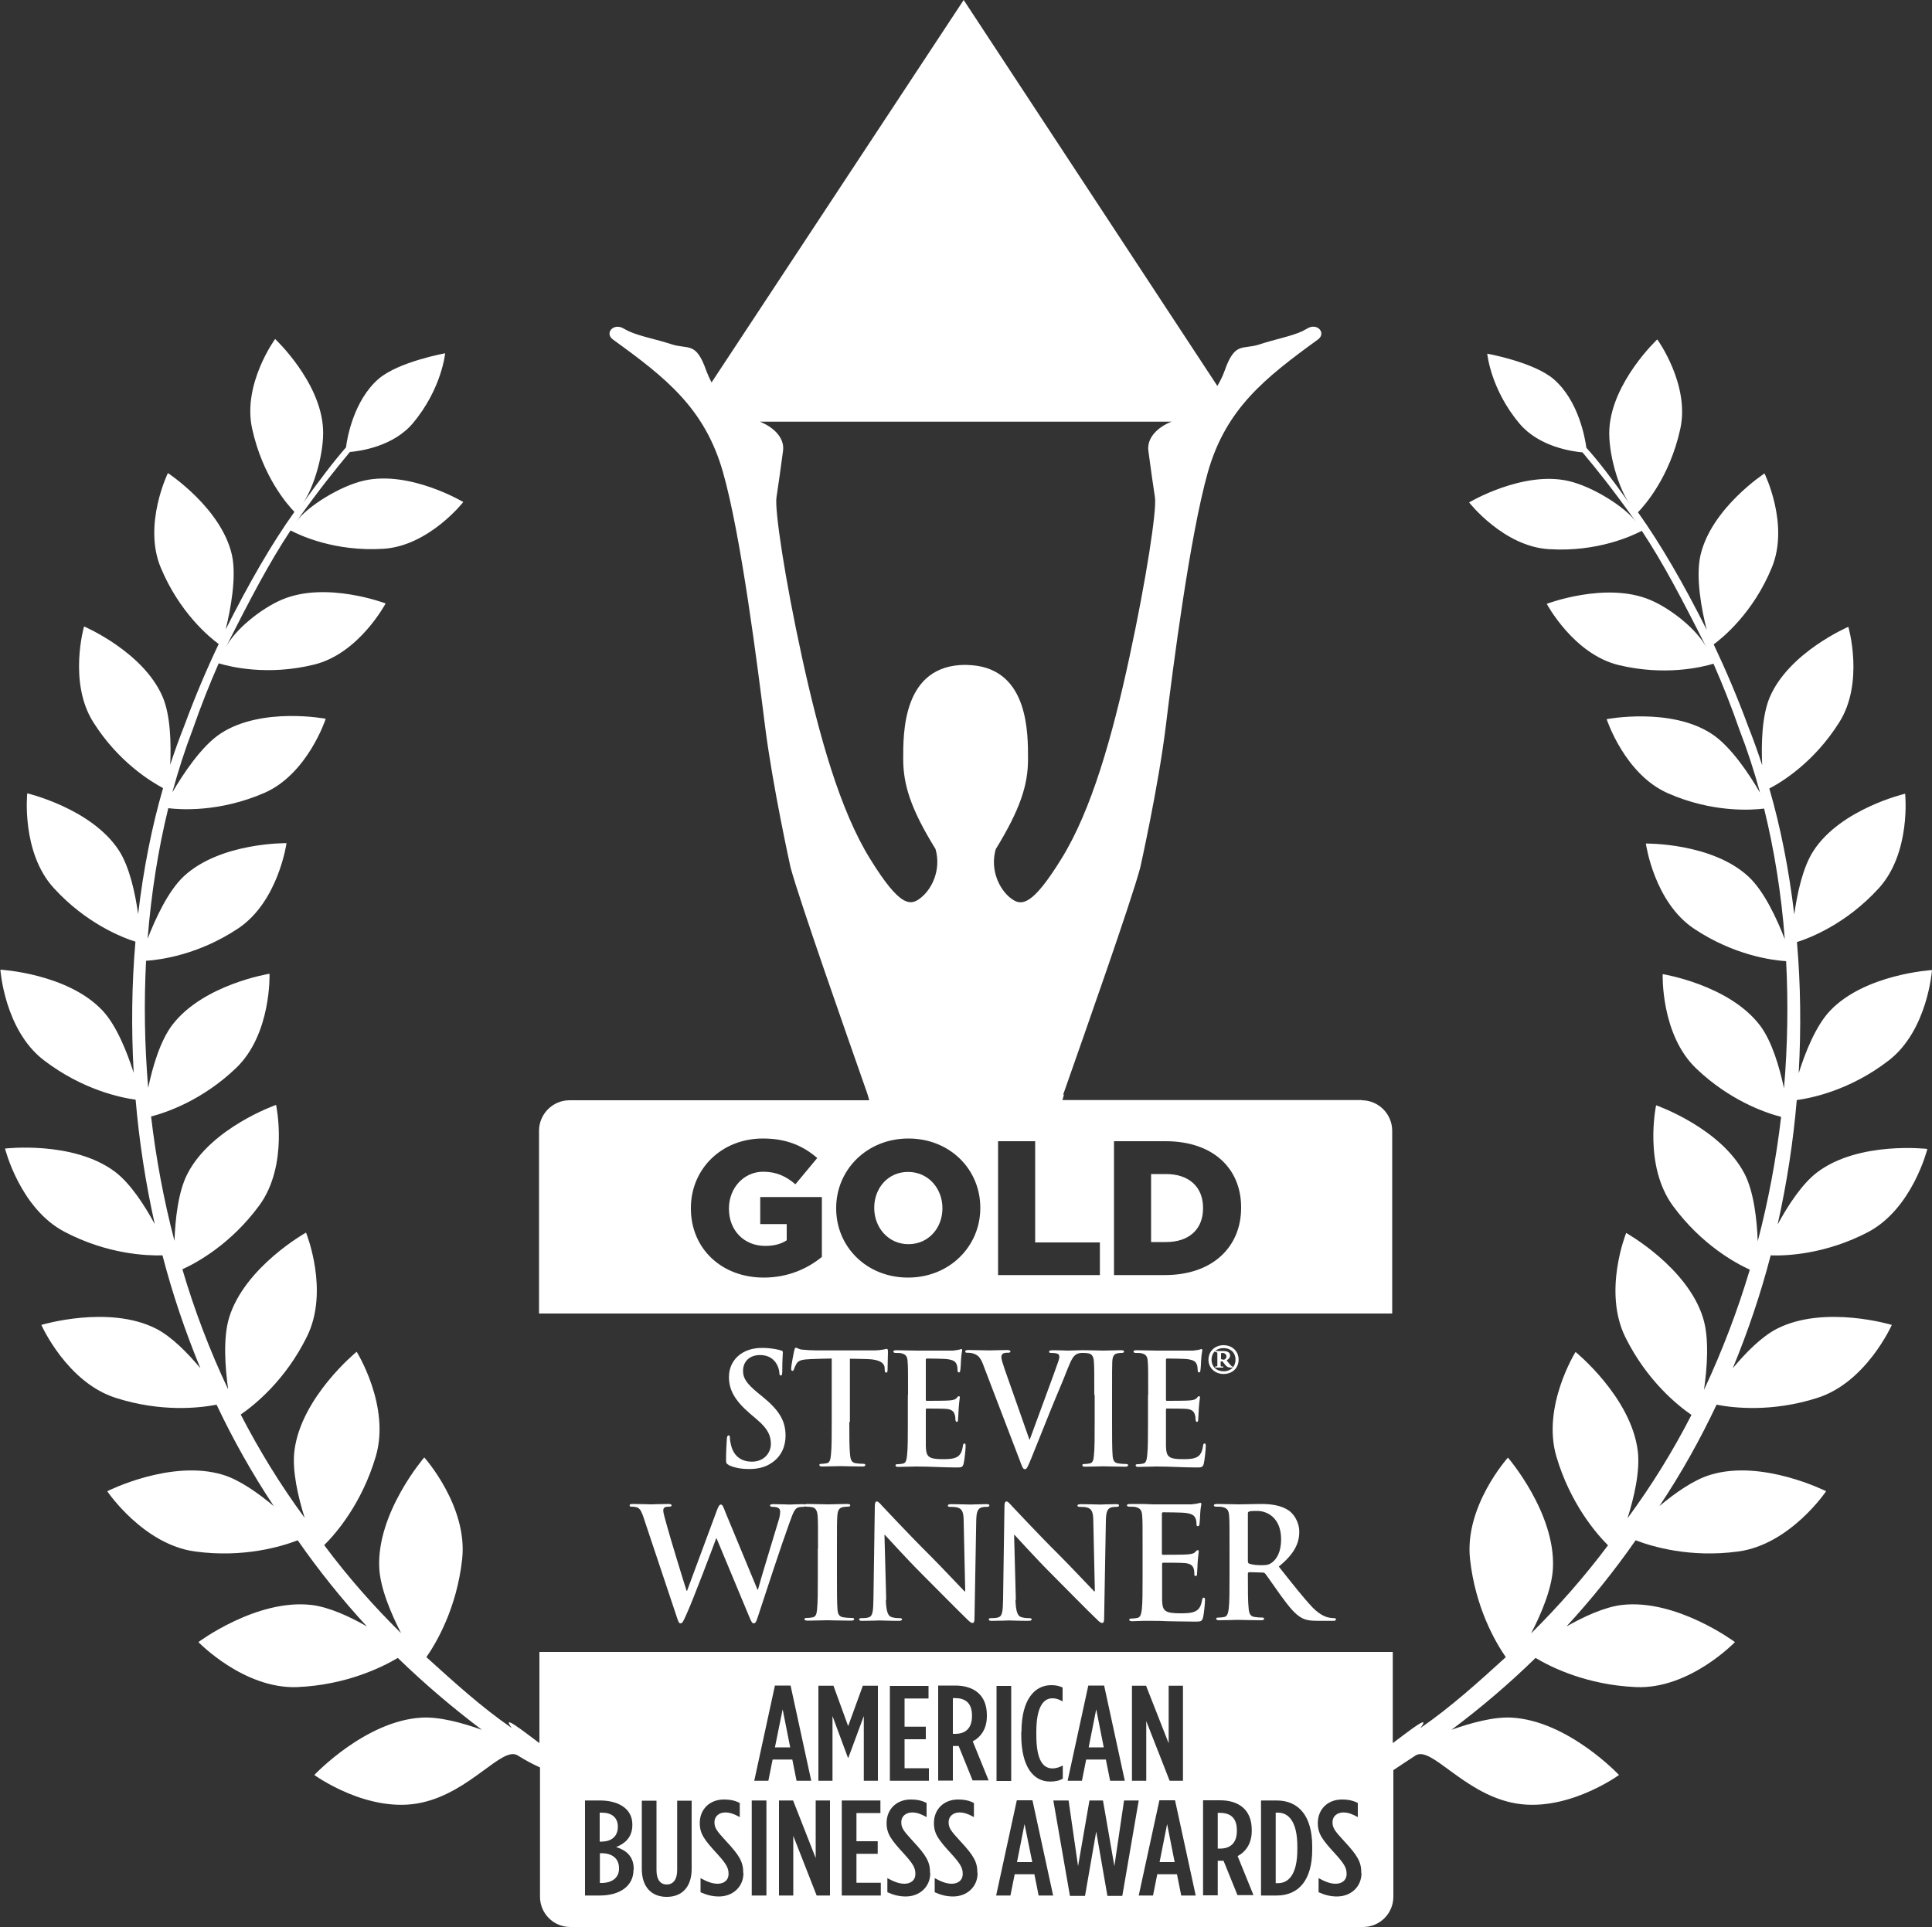 <?xml version="1.0" encoding="UTF-8"?> <svg xmlns="http://www.w3.org/2000/svg" id="Layer_1" width="100" height="99.77" viewBox="0 0 100 99.77"><rect x="0" y="0" width="100" height="99.77" fill="#333333" stroke="none"/><defs><style>.cls-1{fill:#fff;}</style></defs><path class="cls-1" d="m47,60.67c-1.05,0-1.75.85-1.75,1.85v.02c0,1,.72,1.87,1.77,1.87s1.76-.85,1.76-1.85v-.02c0-1-.72-1.87-1.78-1.87Z"></path><path class="cls-1" d="m60.36,60.78h-.78v3.52h.78c1.15,0,1.91-.63,1.91-1.75v-.02c0-1.11-.76-1.75-1.91-1.75Z"></path><path class="cls-1" d="m70.5,56.95h-15.51l.08-.28h-.04s.01-.04.02-.06c1.09-3.11,3.51-9.96,3.97-11.7,0,0,.94-4.2,1.32-7.31s1.25-9.87,2.18-13.16c.94-3.29,2.95-4.87,5.69-6.86.46-.33-.03-.91-.57-.56-.07.04-.14.08-.22.12-.57.27-1.46.43-2.23.69-.88.29-1.27-.17-1.81,1.38-.1.28-.23.53-.37.77L49.88,0l-13.05,19.8c-.1-.19-.19-.39-.27-.6-.54-1.55-.93-1.09-1.81-1.38-.76-.25-1.63-.41-2.2-.67-.09-.04-.17-.09-.25-.13-.54-.34-1.03.23-.57.56,2.74,1.98,4.75,3.56,5.69,6.86.94,3.29,1.79,10.05,2.18,13.16s1.32,7.31,1.32,7.31c.47,1.74,2.88,8.59,3.97,11.7.04.12.07.23.1.35h-15.51c-.87,0-1.58.71-1.58,1.58v9.46h44.16v-9.46c0-.87-.71-1.58-1.58-1.58Zm-27.96,8.12c-.73.6-1.75,1.07-3.01,1.07-2.16,0-3.77-1.48-3.77-3.58v-.02c0-2.02,1.58-3.6,3.73-3.6,1.22,0,2.08.38,2.81,1.01l-1.13,1.36c-.49-.42-.99-.65-1.67-.65-1,0-1.77.84-1.77,1.9v.02c0,1.12.78,1.92,1.88,1.92.46,0,.82-.1,1.11-.29v-.84h-1.37v-1.4h3.19v3.12Zm8.2-2.53c0,1.99-1.6,3.6-3.74,3.6s-3.72-1.59-3.72-3.58v-.02c0-1.99,1.6-3.6,3.74-3.6s3.72,1.59,3.72,3.58v.02Zm-.4-28.1c-.12,0-.23-.02-.36-.02-3.28,0-3.23,3.56-3.23,4.88s.39,2.58,1.67,4.65c.05.17.08.35.09.52.05.79-.3,1.53-.78,1.95-.59.52-1.13.57-2.69-1.95-1.57-2.53-2.64-6.38-3.53-10.45s-1.42-7.64-1.32-8.27c.1-.63.24-1.67.34-2.41.09-.66-.47-1.22-1.2-1.51h21.31c-.73.28-1.29.85-1.2,1.51.1.75.24,1.78.34,2.41.1.63-.44,4.19-1.32,8.27-.88,4.08-1.96,7.93-3.53,10.45-1.15,1.86-1.75,2.32-2.22,2.23-.17-.03-.32-.14-.48-.27-.48-.43-.83-1.16-.78-1.95.01-.17.04-.34.09-.52,1.27-2.07,1.67-3.33,1.67-4.65s.04-4.61-2.87-4.87Zm6.59,31.57h-5.27v-6.93h1.92v5.24h3.35v1.68Zm7.31-3.48c0,2-1.45,3.48-3.95,3.48h-2.63v-6.93h2.67c2.47,0,3.91,1.42,3.91,3.42v.02Z"></path><polygon class="cls-1" points="40.11 90.46 40.9 90.46 40.51 88.49 40.11 90.46"></polygon><path class="cls-1" d="m49.43,87.91h-.11v1.85h.13c.51,0,.86-.28.86-.91v-.04c0-.67-.37-.9-.88-.9Z"></path><polygon class="cls-1" points="56.35 90.46 57.13 90.46 56.74 88.49 56.35 90.46"></polygon><path class="cls-1" d="m63.14,93.85h-.11v1.85h.13c.51,0,.86-.28.86-.91v-.04c0-.67-.37-.9-.88-.9Z"></path><path class="cls-1" d="m31.98,94.57h0c0-.49-.33-.73-.83-.73h-.11v1.5h.08c.53,0,.86-.27.86-.77Z"></path><path class="cls-1" d="m66.14,93.84h-.11v3.65h.12c.56,0,1-.47,1-1.75v-.15c0-1.28-.45-1.75-1-1.75Z"></path><path class="cls-1" d="m31.14,95.94h-.09v1.54h.08c.55,0,.91-.27.91-.74v-.03c0-.49-.35-.77-.9-.77Z"></path><polygon class="cls-1" points="52.64 96.4 53.43 96.4 53.03 94.43 52.64 96.4"></polygon><polygon class="cls-1" points="60.02 96.4 60.8 96.4 60.41 94.43 60.02 96.4"></polygon><path class="cls-1" d="m96.68,63.79c2.31-1.21,3.08-4.31,3.08-4.31,0,0-3.53-.42-5.69,1.2-.8.6-1.54,1.75-2.06,2.71.48-2.15.81-4.31.99-6.44.73-.1,2.74-.49,4.76-2.05,2.02-1.56,2.24-4.68,2.24-4.68,0,0-3.48.2-5.29,2.12-.73.78-1.28,2.16-1.61,3.22.13-2.32.1-4.59-.09-6.79.7-.22,2.56-.95,4.23-2.78,1.69-1.85,1.37-4.9,1.37-4.9,0,0-3.33.78-4.74,2.95-.56.85-.85,2.23-1,3.3-.27-2.29-.7-4.49-1.29-6.52.64-.33,2.31-1.35,3.61-3.41,1.32-2.07.48-4.96.48-4.96,0,0-3.08,1.32-4.07,3.65-.41.97-.44,2.44-.39,3.51-.23-.69-.47-1.37-.73-2.02-.56-1.52-1.16-2.92-1.78-4.23.46-.34,2.04-1.62,3.01-3.98.92-2.23-.38-4.87-.38-4.87,0,0-2.74,1.79-3.31,4.22-.27,1.15.06,2.86.32,3.88-1.19-2.38-2.39-4.45-3.56-6.09.35-.36,1.64-1.81,2.19-4.31.51-2.3-1.19-4.64-1.19-4.64,0,0-2.34,2.2-2.48,4.64-.07,1.23.47,3.07,1.05,3.87-.85-1.2-1.58-2.17-2.24-2.9-.06-.45-.39-2.43-1.69-3.55-1.04-.89-3.44-1.32-3.44-1.32,0,0,.17,1.84,1.67,3.62,1.01,1.2,2.71,1.44,3.26,1.49.78.93,1.52,1.85,2.77,3.6-.56-.78-2.26-1.84-3.5-2.12-2.37-.54-5.14,1.11-5.14,1.11,0,0,1.78,2.28,4.13,2.42,2.52.16,4.33-.7,4.81-.95,1.11,1.68,2.05,3.47,3.36,6.07-.47-.94-1.85-2.04-2.92-2.49-2.29-.97-5.36.2-5.36.2,0,0,1.38,2.6,3.72,3.17,2.37.57,4.28.12,4.91-.07.47,1.07.92,2.2,1.34,3.41.4,1.03.76,2.13,1.07,3.27-.54-.93-1.51-2.41-2.52-3.06-2.13-1.38-5.42-.75-5.42-.75,0,0,.93,2.86,3.18,3.84,2.3,1.01,4.32.87,4.97.79.52,2.12.89,4.39,1.07,6.76-.4-1.03-1.06-2.48-1.88-3.24-1.9-1.76-5.31-1.71-5.31-1.71,0,0,.42,3.04,2.51,4.42,2.05,1.36,4,1.62,4.75,1.67.11,2.14.08,4.34-.11,6.58-.23-1.07-.62-2.43-1.24-3.25-1.6-2.11-5.04-2.66-5.04-2.66,0,0-.11,3.13,1.74,4.89,1.74,1.66,3.58,2.29,4.39,2.5-.25,2.14-.65,4.3-1.21,6.44-.04-1.11-.2-2.54-.67-3.47-1.23-2.4-4.59-3.57-4.59-3.57,0,0-.67,3.12.88,5.22,1.46,1.98,3.2,2.94,3.97,3.29-.63,2.11-1.42,4.19-2.37,6.22.16-1.14.28-2.66-.05-3.72-.81-2.63-3.98-4.4-3.98-4.4,0,0-1.22,3.02-.04,5.4,1.12,2.26,2.71,3.53,3.42,4.02-.95,1.85-2.05,3.64-3.31,5.35.34-1.08.66-2.45.53-3.49-.35-2.79-3.22-5.12-3.22-5.12,0,0-1.76,2.82-.99,5.42.71,2.4,2.03,3.95,2.67,4.59-1.23,1.64-2.56,3.15-3.98,4.56.53-1.02,1.08-2.33,1.13-3.38.14-2.86-2.33-5.72-2.33-5.72,0,0-2.27,2.52-1.96,5.27.28,2.51,1.31,4.28,1.85,5.06-1.44,1.31-2.84,2.58-4.42,3.67.58-.78-.57.14-1.43.78v-4.72H27.92v4.72c-.85-.63-2.01-1.56-1.43-.78-1.58-1.09-2.97-2.36-4.42-3.67.54-.78,1.57-2.55,1.85-5.06.31-2.75-1.96-5.28-1.96-5.28,0,0-2.47,2.86-2.33,5.72.05,1.05.61,2.36,1.13,3.38-1.42-1.4-2.76-2.92-3.98-4.56.65-.64,1.96-2.19,2.67-4.59.77-2.61-.99-5.42-.99-5.42,0,0-2.87,2.34-3.22,5.12-.13,1.03.19,2.4.53,3.48-1.26-1.71-2.36-3.51-3.31-5.35.71-.49,2.3-1.76,3.42-4.02,1.19-2.38-.04-5.4-.04-5.4,0,0-3.17,1.77-3.98,4.4-.32,1.05-.21,2.58-.05,3.72-.96-2.03-1.75-4.11-2.37-6.22.77-.35,2.51-1.31,3.97-3.29,1.55-2.1.88-5.22.88-5.22,0,0-3.36,1.17-4.59,3.57-.48.93-.63,2.36-.67,3.47-.56-2.14-.96-4.3-1.21-6.44.81-.21,2.65-.84,4.39-2.5,1.85-1.76,1.74-4.89,1.74-4.89,0,0-3.44.55-5.04,2.66-.62.82-1.02,2.18-1.24,3.25-.19-2.24-.22-4.44-.11-6.58.75-.05,2.71-.31,4.76-1.67,2.09-1.39,2.51-4.42,2.51-4.42,0,0-3.41-.05-5.31,1.71-.82.76-1.48,2.21-1.88,3.24.19-2.37.55-4.64,1.07-6.76.65.08,2.66.21,4.97-.79,2.25-.98,3.18-3.84,3.18-3.84,0,0-3.29-.63-5.42.75-1.01.65-1.98,2.14-2.52,3.06.31-1.14.66-2.23,1.06-3.27.42-1.21.87-2.34,1.34-3.41.63.19,2.54.65,4.92.07,2.34-.56,3.72-3.17,3.72-3.17,0,0-3.07-1.17-5.36-.2-1.07.45-2.45,1.55-2.92,2.49,1.31-2.6,2.25-4.39,3.36-6.07.47.25,2.29,1.11,4.81.95,2.35-.15,4.13-2.42,4.13-2.42,0,0-2.76-1.65-5.14-1.11-1.24.28-2.94,1.34-3.5,2.12,1.25-1.75,2-2.67,2.77-3.6.55-.05,2.25-.29,3.26-1.49,1.5-1.79,1.67-3.62,1.67-3.62,0,0-2.4.43-3.44,1.32-1.3,1.12-1.64,3.1-1.69,3.55-.65.74-1.38,1.71-2.24,2.9.58-.81,1.12-2.64,1.05-3.87-.13-2.44-2.48-4.64-2.48-4.64,0,0-1.7,2.33-1.19,4.64.55,2.5,1.84,3.95,2.19,4.31-1.17,1.63-2.36,3.7-3.56,6.09.25-1.02.58-2.73.32-3.88-.56-2.42-3.31-4.22-3.31-4.22,0,0-1.29,2.65-.38,4.87.97,2.35,2.54,3.64,3.01,3.98-.62,1.3-1.22,2.71-1.78,4.23-.26.65-.5,1.32-.73,2.02.05-1.07.02-2.55-.39-3.51-1-2.34-4.07-3.65-4.07-3.65,0,0-.83,2.89.48,4.96,1.3,2.06,2.98,3.07,3.61,3.41-.59,2.03-1.02,4.22-1.29,6.52-.15-1.06-.44-2.44-1-3.3-1.42-2.17-4.74-2.95-4.74-2.95,0,0-.32,3.05,1.37,4.9,1.67,1.83,3.53,2.56,4.23,2.78-.19,2.19-.22,4.47-.09,6.79-.34-1.06-.88-2.44-1.61-3.22-1.81-1.93-5.29-2.12-5.29-2.12,0,0,.21,3.12,2.24,4.68,2.02,1.55,4.02,1.95,4.76,2.05.18,2.13.51,4.29.99,6.44-.52-.96-1.26-2.11-2.06-2.71-2.16-1.62-5.69-1.2-5.69-1.2,0,0,.77,3.1,3.08,4.31,2.23,1.17,4.26,1.24,5.07,1.22.51,1.97,1.17,3.92,1.96,5.84-.66-.79-1.49-1.64-2.3-2.05-2.45-1.24-5.93-.19-5.93-.19,0,0,1.32,2.98,3.86,3.78,2.35.75,4.33.52,5.21.35.85,1.8,1.84,3.56,2.96,5.25-.8-.67-1.77-1.36-2.63-1.62-2.69-.82-5.99.85-5.99.85,0,0,1.86,2.76,4.55,3.12,2.51.34,4.48-.26,5.31-.58,1.1,1.58,2.3,3.07,3.58,4.46-.9-.52-1.96-1-2.85-1.11-2.85-.34-5.87,1.92-5.87,1.92,0,0,2.35,2.44,5.12,2.33,2.54-.11,4.39-1.03,5.2-1.51,1.38,1.34,2.84,2.58,4.35,3.72-1.01-.36-2.18-.68-3.11-.63-2.92.16-5.56,2.97-5.56,2.97,0,0,2.8,2.04,5.56,1.43,2.55-.56,4.17-2.95,4.97-2.44.39.25.78.45,1.15.62v6.69c0,.87.7,1.57,1.57,1.57h41.03c.87,0,1.57-.7,1.57-1.57v-6.55c.36-.24.73-.49,1.15-.76.8-.51,2.42,1.88,4.97,2.44,2.76.61,5.56-1.43,5.56-1.43,0,0-2.64-2.81-5.56-2.97-.93-.05-2.1.27-3.11.63,1.52-1.14,2.97-2.37,4.35-3.72.8.48,2.65,1.4,5.2,1.51,2.77.12,5.12-2.33,5.12-2.33,0,0-3.03-2.26-5.87-1.92-.89.11-1.95.6-2.85,1.11,1.28-1.39,2.48-2.88,3.58-4.46.84.32,2.8.92,5.31.58,2.69-.36,4.55-3.12,4.55-3.12,0,0-3.31-1.67-5.99-.85-.87.26-1.84.95-2.64,1.62,1.13-1.69,2.11-3.45,2.96-5.25.87.17,2.86.4,5.21-.35,2.54-.8,3.86-3.78,3.86-3.78,0,0-3.47-1.05-5.93.19-.81.41-1.64,1.26-2.3,2.05.79-1.92,1.45-3.87,1.96-5.84.81.03,2.84-.05,5.07-1.22Zm-38.09,23.48h.73l1.17,2.98v-2.98h.74v4.92h-.69l-1.21-3.09v3.09h-.74v-4.92Zm-2.25-.01h.81l1.07,4.93h-.76l-.22-1.1h-1.02l-.22,1.1h-.74l1.07-4.93Zm-3.47,2.4c0-1.7.7-2.42,1.54-2.42.26,0,.4.04.59.12v.72c-.19-.11-.35-.16-.53-.16-.47,0-.83.46-.83,1.73v.17c0,1.33.36,1.73.84,1.73.16,0,.34-.05.53-.15v.68c-.19.11-.39.15-.66.15-.84,0-1.49-.73-1.49-2.42v-.15Zm-1.29-2.38h.76v4.92h-.76v-4.92Zm-5.52,0h2v.65h-1.24v1.46h1.1v.65h-1.1v1.5h1.26v.65h-2.02v-4.92Zm-13.27,9.52c0,.85-.72,1.33-1.75,1.33h-.76v-4.92h.78c.9,0,1.67.39,1.67,1.24v.03c0,.66-.42.98-.84,1.14.51.16.91.48.91,1.12v.05Zm3.01-.05c0,.97-.53,1.45-1.29,1.45s-1.29-.48-1.29-1.45v-3.53h.76v3.6c0,.51.22.74.53.74s.54-.23.54-.74v-3.6h.75v3.53Zm2.68.22c0,.72-.56,1.21-1.27,1.21-.36,0-.66-.09-.95-.22v-.73c.34.19.62.29.88.29.32,0,.57-.17.57-.51h0c0-.3-.1-.5-.59-1.04-.66-.72-.9-1.03-.9-1.59h0c0-.74.54-1.22,1.24-1.22.36,0,.6.06.83.18v.73c-.29-.16-.5-.24-.75-.24-.31,0-.56.19-.56.5h0c0,.29.1.44.59.97.72.77.9,1.1.9,1.66h0Zm1.19,1.16h-.76v-4.92h.76v4.92Zm.11-5.94h-.74l1.07-4.93h.81l1.07,4.93h-.76l-.22-1.1h-1.02l-.22,1.1Zm3.18,5.94h-.69l-1.21-3.09v3.09h-.74v-4.92h.73l1.17,2.98v-2.98h.74v4.92Zm.13-5.94h-.73v-4.92h.78l.76,2.09.76-2.09h.78v4.92h-.73v-3.35l-.8,2.16h-.02l-.8-2.16v3.35Zm2.5,5.94h-2.02v-4.92h2v.65h-1.24v1.46h1.1v.65h-1.1v1.5h1.26v.65Zm2.56-1.16c0,.72-.56,1.21-1.27,1.21-.36,0-.66-.09-.95-.22v-.73c.34.19.62.29.88.29.32,0,.57-.17.57-.51h0c0-.3-.1-.5-.59-1.04-.66-.72-.9-1.03-.9-1.59h0c0-.74.54-1.22,1.24-1.22.36,0,.6.06.83.18v.73c-.29-.16-.5-.24-.75-.24-.31,0-.56.19-.56.5h0c0,.29.1.44.59.97.72.77.9,1.1.9,1.66h0Zm2.45,0c0,.72-.56,1.21-1.27,1.21-.36,0-.66-.09-.95-.22v-.73c.34.19.62.29.88.29.32,0,.57-.17.57-.51h0c0-.3-.1-.5-.59-1.04-.66-.72-.9-1.03-.9-1.59h0c0-.74.54-1.22,1.24-1.22.36,0,.6.06.83.18v.73c-.29-.16-.5-.24-.75-.24-.31,0-.56.19-.56.5h0c0,.29.1.44.59.97.72.77.9,1.1.9,1.66h0Zm-.25-4.78l-.73-1.8s-.07,0-.1,0h-.2v1.79h-.76v-4.92h.88c.96,0,1.64.48,1.64,1.53v.05c0,.65-.3,1.08-.73,1.31l.82,2.02h-.82Zm3.41,5.94l-.22-1.1h-1.02l-.22,1.1h-.74l1.07-4.93h.81l1.07,4.93h-.76Zm3.56.02l-.58-3.33-.58,3.33h-.78l-.86-4.94h.79l.49,3.4.59-3.4h.7l.59,3.4.5-3.4h.76l-.85,4.94h-.79Zm3.82-.02l-.22-1.1h-1.02l-.22,1.1h-.74l1.07-4.93h.81l1.07,4.93h-.76Zm2.92,0l-.73-1.8s-.07,0-.1,0h-.2v1.79h-.76v-4.92h.88c.96,0,1.64.48,1.64,1.53v.05c0,.65-.3,1.08-.73,1.31l.82,2.02h-.82Zm3.86-2.38c0,1.58-.7,2.38-1.84,2.38h-.81v-4.92h.81c1.14,0,1.84.8,1.84,2.38v.15Zm2.55,1.22c0,.72-.56,1.21-1.27,1.21-.36,0-.66-.09-.95-.22v-.73c.34.19.62.29.88.29.32,0,.57-.17.57-.51h0c0-.3-.1-.5-.59-1.04-.66-.72-.9-1.03-.9-1.59h0c0-.74.54-1.22,1.24-1.22.36,0,.6.06.83.18v.73c-.29-.16-.5-.24-.75-.24-.31,0-.56.19-.56.5h0c0,.29.1.44.59.97.72.77.9,1.1.9,1.66h0Z"></path><path class="cls-1" d="m70.51,93.55c.04-.09.09-.16.16-.22.07-.06.14-.11.23-.14.09-.03.18-.05.27-.05s.19.02.27.05c.09.03.16.08.23.14.07.06.12.13.16.22.04.09.06.18.06.29s-.02.21-.06.29c-.04.09-.09.16-.16.22-.07.06-.14.11-.23.14-.09.03-.18.05-.27.05s-.19-.02-.27-.05c-.09-.03-.16-.08-.23-.14-.07-.06-.12-.14-.16-.22-.04-.09-.06-.18-.06-.29s.02-.2.06-.29Zm.17.51c.03.07.07.13.11.18.05.05.1.09.17.12.06.03.13.04.21.04s.14-.01.21-.04c.06-.03.12-.07.17-.12.05-.05.09-.11.11-.18.03-.07.04-.14.04-.22s-.01-.15-.04-.22c-.03-.07-.07-.13-.11-.17-.05-.05-.1-.09-.17-.11-.06-.03-.13-.04-.21-.04s-.14.01-.21.04c-.06.03-.12.07-.17.11-.05.05-.09.11-.11.17-.03.07-.04.14-.04.22s.01.15.04.22Zm.5-.62c.1,0,.17.02.23.05.05.04.08.1.08.18,0,.04,0,.07-.02.09-.01.03-.03.05-.04.06-.02.02-.04.03-.07.04-.02,0-.05.01-.08.02l.21.34h-.16l-.19-.34h-.1v.34h-.15v-.79h.3Zm0,.33s.08,0,.11-.02c.03-.01.04-.04.04-.09,0-.02,0-.04-.02-.05-.01-.01-.02-.02-.04-.03-.02,0-.03-.01-.05-.01-.02,0-.04,0-.06,0h-.13v.21h.14Z"></path><path class="cls-1" d="m37.72,75.84c-.12-.06-.14-.1-.14-.27,0-.44.03-.92.04-1.05,0-.12.03-.21.09-.21.07,0,.07.07.07.14,0,.1.03.27.07.41.16.59.6.81,1.06.81.67,0,.99-.49.99-.91,0-.39-.11-.76-.73-1.28l-.34-.29c-.81-.69-1.1-1.25-1.1-1.9,0-.88.68-1.51,1.71-1.51.28,0,.5.03.68.06.13.02.22.05.3.07.07.02.1.04.1.1,0,.1-.03.34-.03.96,0,.18-.02.24-.08.24-.05,0-.07-.05-.07-.14,0-.07-.04-.32-.19-.53-.11-.15-.33-.39-.81-.39-.55,0-.88.34-.88.82,0,.37.17.65.78,1.15l.21.17c.9.73,1.21,1.28,1.21,2.04,0,.46-.16,1.02-.7,1.39-.37.26-.78.33-1.18.33-.43,0-.76-.06-1.08-.21Z"></path><path class="cls-1" d="m43.96,73.61c0,.74,0,1.37.04,1.71.02.22.07.4.29.43.1.02.27.03.38.03.08,0,.12.02.12.06,0,.06-.06.08-.14.08-.49,0-.96-.02-1.16-.02-.17,0-.64.02-.93.02-.1,0-.15-.02-.15-.08,0-.04.03-.06.12-.06.11,0,.2-.02.27-.03.15-.03.19-.21.21-.44.04-.34.04-.97.04-1.7v-3.28c-.28,0-.74.02-1.1.03-.43.02-.61.06-.72.23-.07.12-.11.22-.13.28-.02.06-.04.1-.08.1-.05,0-.07-.04-.07-.13,0-.13.14-.86.16-.92.02-.1.04-.15.09-.15.06,0,.13.08.32.1.21.02.5.04.74.04h2.93c.24,0,.4-.02.51-.04.11-.02.17-.04.2-.04.05,0,.06.05.06.17,0,.17-.02.72-.02.93,0,.08-.02.13-.07.13-.06,0-.07-.04-.08-.16,0-.02,0-.06,0-.09-.01-.21-.21-.43-.87-.45-.19,0-.5-.02-.93-.02v3.28Z"></path><path class="cls-1" d="m47,72.21c0-1.22,0-1.44-.02-1.69-.01-.27-.07-.4-.32-.46-.06-.02-.19-.02-.29-.02-.08,0-.13-.02-.13-.07s.05-.07.16-.07c.34,0,.68.02,1.07.02.24,0,1.71,0,1.85,0,.14-.02.26-.03.32-.05.04,0,.08-.03.12-.03s.04.03.04.07c0,.06-.04.15-.06.52,0,.08-.02.43-.04.53,0,.04-.02.09-.07.09s-.07-.05-.07-.14c0-.03,0-.16-.04-.26-.05-.14-.13-.24-.5-.29-.13-.02-.9-.03-1.05-.03-.04,0-.05.02-.05.08v2.02c0,.06,0,.09.05.09.16,0,1.01,0,1.18-.02.18-.02.29-.04.36-.12.05-.06.08-.1.12-.1.03,0,.05.02.05.06s-.03.18-.06.58c0,.16-.03.48-.03.54,0,.06,0,.15-.07.15-.05,0-.07-.09-.07-.13,0-.08,0-.13-.03-.23-.04-.16-.14-.28-.41-.31-.14-.02-.87-.02-1.05-.02-.04,0-.04.03-.04.08v.63c0,.27,0,1.01,0,1.24.02.55.13.67.89.67.19,0,.5,0,.7-.1.19-.1.28-.26.33-.59.01-.09.03-.12.08-.12.06,0,.06.06.06.14,0,.18-.06.73-.1.89-.05.21-.12.21-.4.21-.66,0-1.31-.05-2.05-.05-.3,0-.6.02-.93.02-.1,0-.15-.02-.15-.08,0-.04.03-.06.12-.06.11,0,.2-.02.27-.03.15-.03.19-.21.21-.44.04-.34.04-.97.04-1.7v-1.41Z"></path><path class="cls-1" d="m50.9,70.67c-.17-.44-.3-.53-.56-.61-.11-.03-.23-.03-.29-.03-.07,0-.09-.02-.09-.07,0-.06.08-.07.19-.07.39,0,.81.02,1.07.02.19,0,.54-.02.91-.02.09,0,.17.02.17.07s-.04.07-.11.07c-.12,0-.23,0-.29.06-.05.04-.07.1-.07.17,0,.1.07.33.17.62.41,1.15.9,2.57,1.29,3.67.32-.88,1.29-3.49,1.47-4.02.04-.1.07-.22.07-.3,0-.06-.03-.13-.1-.15-.09-.03-.2-.04-.3-.04-.07,0-.13,0-.13-.06,0-.06.07-.08.21-.08.37,0,.68.02.78.02.13,0,.47-.02.7-.02.1,0,.16.02.16.07s-.04.07-.12.07-.23,0-.36.1c-.1.07-.21.21-.41.72-.29.75-.49,1.18-.89,2.17-.47,1.17-.82,2.04-.98,2.44-.19.46-.24.59-.34.59-.1,0-.14-.11-.28-.49l-1.87-4.89Z"></path><path class="cls-1" d="m56.64,72.21c0-1.22,0-1.44-.02-1.69-.01-.27-.09-.41-.25-.45-.08-.02-.18-.03-.27-.03-.07,0-.12-.02-.12-.08,0-.05.06-.06.18-.06.28,0,.75.02.96.02.19,0,.62-.02.9-.02.1,0,.16.02.16.06,0,.06-.04.08-.12.08s-.13,0-.22.02c-.2.04-.26.18-.27.46-.01.26-.01.48-.01,1.69v1.41c0,.78,0,1.41.03,1.75.02.22.07.36.3.39.1.02.27.03.38.03.08,0,.12.02.12.06,0,.06-.06.08-.14.08-.49,0-.95-.02-1.15-.02-.17,0-.64.02-.93.02-.1,0-.15-.02-.15-.08,0-.04.03-.06.12-.06.11,0,.2-.02.27-.03.15-.03.19-.17.21-.4.04-.34.04-.97.04-1.74v-1.41Z"></path><path class="cls-1" d="m59.43,72.21c0-1.22,0-1.44-.02-1.69-.01-.27-.07-.4-.32-.46-.06-.02-.19-.02-.29-.02-.08,0-.13-.02-.13-.07s.05-.07.16-.07c.34,0,.68.02,1.07.02.24,0,1.71,0,1.85,0,.14-.02.26-.03.32-.05.04,0,.08-.03.12-.03s.04.03.04.07c0,.06-.04.15-.06.52,0,.08-.02.43-.04.53,0,.04-.02.09-.07.09s-.07-.05-.07-.14c0-.03,0-.16-.04-.26-.05-.14-.13-.24-.5-.29-.13-.02-.9-.03-1.05-.03-.04,0-.05.02-.05.08v2.02c0,.06,0,.09.05.09.16,0,1.01,0,1.18-.02.18-.02.29-.04.36-.12.05-.06.08-.1.12-.1.03,0,.05.02.05.06s-.03.18-.06.58c0,.16-.03.48-.03.54,0,.06,0,.15-.07.15-.05,0-.07-.09-.07-.13,0-.08,0-.13-.03-.23-.04-.16-.14-.28-.41-.31-.14-.02-.87-.02-1.05-.02-.04,0-.04.03-.04.08v.63c0,.27,0,1.01,0,1.24.02.55.13.67.89.67.19,0,.5,0,.7-.1.19-.1.28-.26.33-.59.01-.09.03-.12.08-.12.06,0,.06.06.06.14,0,.18-.06.73-.1.89-.05.21-.12.21-.4.21-.66,0-1.31-.05-2.05-.05-.3,0-.6.02-.93.02-.1,0-.15-.02-.15-.08,0-.04.03-.06.12-.06.11,0,.2-.02.27-.03.15-.03.19-.21.21-.44.04-.34.04-.97.04-1.7v-1.41Z"></path><path class="cls-1" d="m62.55,70.39c0-.43.33-.75.78-.75s.78.31.78.75-.33.74-.78.74-.78-.32-.78-.74Zm1.4,0c0-.37-.26-.6-.62-.6s-.62.23-.62.6.26.6.63.6.61-.25.61-.6Zm-.94-.12v-.21c0-.05-.03-.06-.1-.06,0,0-.02,0-.02-.03,0-.03.02-.03.04-.03h.03s.09,0,.14,0c.08,0,.11,0,.2,0,.14,0,.37.03.37.23,0,.09-.03.15-.18.26l.15.18c.11.13.13.13.14.13s.03,0,.03.03c0,.03,0,.03-.08.03-.11,0-.2,0-.33-.16l-.12-.16h-.1v.08c0,.15,0,.17.02.18.02,0,.06,0,.09,0,.02,0,.03,0,.03.03s-.02.03-.03.03h-.03s-.09,0-.14,0c-.03,0-.11,0-.13,0h-.04s-.06,0-.06-.03c0-.02,0-.03.03-.03.08,0,.09,0,.09-.05,0-.04,0-.1,0-.22v-.19Zm.19.09s.09.03.12.03c.03,0,.05,0,.08-.02.04-.03.08-.08.08-.14,0-.1-.08-.19-.2-.19,0,0-.06,0-.08.02v.31Z"></path><path class="cls-1" d="m33.34,78.64c-.1-.3-.18-.49-.3-.57-.09-.06-.25-.07-.32-.07-.08,0-.13,0-.13-.07,0-.06.06-.07.18-.07.42,0,.86.02.93.02s.42-.02.89-.02c.11,0,.17.02.17.07,0,.06-.06.07-.14.07-.06,0-.14,0-.2.03-.07.03-.09.09-.09.18,0,.1.08.38.18.74.14.53.88,2.96,1.03,3.41h.02l1.55-4.18c.08-.22.14-.29.2-.29.09,0,.13.12.23.38l1.67,4.03h.02c.14-.54.79-2.65,1.07-3.59.06-.18.08-.35.08-.46,0-.13-.07-.24-.38-.24-.08,0-.14-.02-.14-.07,0-.06.06-.07.18-.07.42,0,.76.02.83.02.06,0,.4-.02.67-.02.09,0,.14.02.14.06,0,.06-.04.08-.11.08-.08,0-.19,0-.28.04-.19.07-.28.39-.45.85-.37,1.01-1.21,3.56-1.6,4.76-.09.28-.13.38-.23.38-.08,0-.13-.1-.25-.39l-1.67-4.01h-.02c-.15.41-1.22,3.25-1.56,3.98-.15.33-.19.42-.29.42-.08,0-.11-.09-.18-.3l-1.7-5.09Z"></path><path class="cls-1" d="m42.34,80.18c0-1.22,0-1.44-.02-1.7-.02-.27-.1-.41-.27-.45-.09-.02-.19-.03-.29-.03-.08,0-.13-.02-.13-.08,0-.05.06-.06.19-.06.3,0,.81.02,1.04.02.2,0,.67-.02.98-.02.1,0,.17.02.17.06,0,.06-.05.08-.13.08s-.14,0-.24.02c-.22.04-.28.18-.3.46-.02.26-.02.48-.02,1.7v1.41c0,.78,0,1.41.03,1.75.02.22.08.36.32.39.11.02.29.03.41.03.09,0,.13.02.13.06,0,.06-.06.08-.15.08-.53,0-1.03-.02-1.25-.02-.18,0-.69.02-1.01.02-.1,0-.16-.02-.16-.08,0-.04.03-.06.13-.06.12,0,.22-.02.29-.03.16-.03.21-.17.23-.4.04-.34.04-.97.04-1.75v-1.41Z"></path><path class="cls-1" d="m45.85,82.82c.02.63.12.83.28.89.14.05.29.06.42.06.09,0,.14.02.14.06,0,.06-.07.08-.18.08-.52,0-.84-.02-.99-.02-.07,0-.45.02-.87.02-.1,0-.18,0-.18-.08,0-.05.05-.06.13-.06.1,0,.25,0,.36-.04.21-.06.24-.3.25-.99l.07-4.74c0-.16.02-.27.1-.27.09,0,.16.1.3.25.1.1,1.31,1.41,2.48,2.57.54.54,1.63,1.7,1.76,1.83h.04l-.08-3.6c0-.49-.08-.64-.27-.72-.12-.05-.31-.05-.42-.05-.1,0-.13-.02-.13-.07,0-.06.09-.07.21-.07.42,0,.8.02.97.02.09,0,.39-.02.79-.02.1,0,.18,0,.18.07,0,.05-.05.07-.14.07-.08,0-.14,0-.24.02-.22.06-.29.23-.3.68l-.09,5.06c0,.18-.03.25-.1.25-.09,0-.18-.09-.27-.18-.5-.48-1.53-1.53-2.36-2.36-.87-.87-1.76-1.87-1.91-2.02h-.02l.09,3.37Z"></path><path class="cls-1" d="m52.56,82.82c.02.63.12.83.28.89.14.05.29.06.42.06.09,0,.14.02.14.06,0,.06-.07.08-.18.08-.52,0-.84-.02-.99-.02-.07,0-.45.02-.87.02-.1,0-.18,0-.18-.08,0-.05.05-.06.13-.06.1,0,.25,0,.36-.04.21-.06.24-.3.25-.99l.07-4.74c0-.16.02-.27.1-.27.09,0,.16.1.3.25.1.1,1.31,1.41,2.48,2.57.54.54,1.63,1.7,1.76,1.83h.04l-.08-3.6c0-.49-.08-.64-.27-.72-.12-.05-.31-.05-.42-.05-.1,0-.13-.02-.13-.07,0-.06.09-.07.21-.07.42,0,.8.02.97.02.09,0,.39-.02.79-.02.1,0,.18,0,.18.07,0,.05-.05.07-.14.07-.08,0-.14,0-.24.02-.22.06-.29.23-.3.68l-.09,5.06c0,.18-.03.25-.1.25-.09,0-.18-.09-.27-.18-.51-.48-1.53-1.53-2.36-2.36-.87-.87-1.76-1.87-1.91-2.02h-.02l.09,3.37Z"></path><path class="cls-1" d="m59.14,80.18c0-1.22,0-1.44-.02-1.7-.02-.27-.08-.4-.34-.46-.06-.02-.2-.02-.31-.02-.09,0-.14-.02-.14-.07s.06-.07.18-.07c.22,0,.45,0,.65,0,.21,0,.39.02.5.02.26,0,1.85,0,2,0,.15-.02.28-.03.34-.05.04,0,.09-.03.13-.03s.05.03.05.07c0,.06-.04.15-.06.52,0,.08-.02.43-.04.53,0,.04-.02.09-.08.09s-.07-.04-.07-.11c0-.06,0-.19-.05-.29-.06-.14-.14-.24-.54-.29-.14-.02-.98-.03-1.14-.03-.04,0-.06.02-.06.08v2.03c0,.06,0,.09.06.09.18,0,1.1,0,1.28-.02.19-.02.31-.04.38-.12.06-.06.09-.1.13-.1.03,0,.06.02.06.06s-.03.18-.06.59c0,.16-.03.48-.03.54,0,.06,0,.15-.07.15-.06,0-.07-.03-.07-.07,0-.08,0-.18-.03-.29-.04-.16-.15-.28-.45-.31-.15-.02-.95-.02-1.14-.02-.04,0-.05.03-.05.08v.63c0,.27,0,1.01,0,1.24.02.55.14.67.96.67.21,0,.54,0,.75-.1.21-.1.3-.26.36-.59.02-.09.03-.12.09-.12.06,0,.06.06.06.14,0,.18-.06.73-.1.89-.06.21-.13.21-.43.21-.6,0-1.04-.02-1.39-.02-.34-.02-.59-.02-.83-.02-.09,0-.26,0-.46,0-.18,0-.39.02-.55.02-.1,0-.16-.02-.16-.08,0-.04.03-.06.13-.06.12,0,.22-.02.29-.03.16-.03.2-.21.23-.44.04-.34.04-.97.04-1.71v-1.41Z"></path><path class="cls-1" d="m63.64,80.18c0-1.22,0-1.44-.02-1.7-.02-.27-.08-.4-.34-.46-.06-.02-.2-.02-.31-.02-.09,0-.14-.02-.14-.07s.06-.07.18-.07c.42,0,.93.02,1.1.02.27,0,.88-.02,1.13-.02.51,0,1.04.05,1.47.34.22.15.54.56.54,1.1,0,.59-.25,1.14-1.06,1.8.71.9,1.27,1.61,1.74,2.11.45.46.78.52.9.54.09.02.16.02.22.02s.1.02.1.06c0,.06-.06.08-.15.08h-.76c-.45,0-.65-.04-.86-.15-.34-.18-.65-.56-1.1-1.18-.32-.44-.69-.99-.79-1.11-.04-.05-.09-.06-.14-.06l-.7-.02s-.06.02-.06.06v.11c0,.75,0,1.38.04,1.71.02.23.07.41.31.44.12.02.3.03.39.03.06,0,.1.02.1.06,0,.06-.06.08-.16.08-.46,0-1.06-.02-1.18-.02-.15,0-.66.02-.98.02-.1,0-.16-.02-.16-.08,0-.04.03-.06.13-.06.12,0,.22-.02.29-.03.16-.03.2-.21.23-.44.04-.34.04-.97.04-1.71v-1.41Zm.95.63c0,.09.02.12.07.14.17.06.41.08.61.08.32,0,.42-.03.57-.14.24-.18.47-.54.47-1.2,0-1.14-.75-1.47-1.23-1.47-.2,0-.34,0-.42.03-.06.02-.07.05-.07.11v2.44Z"></path></svg> 